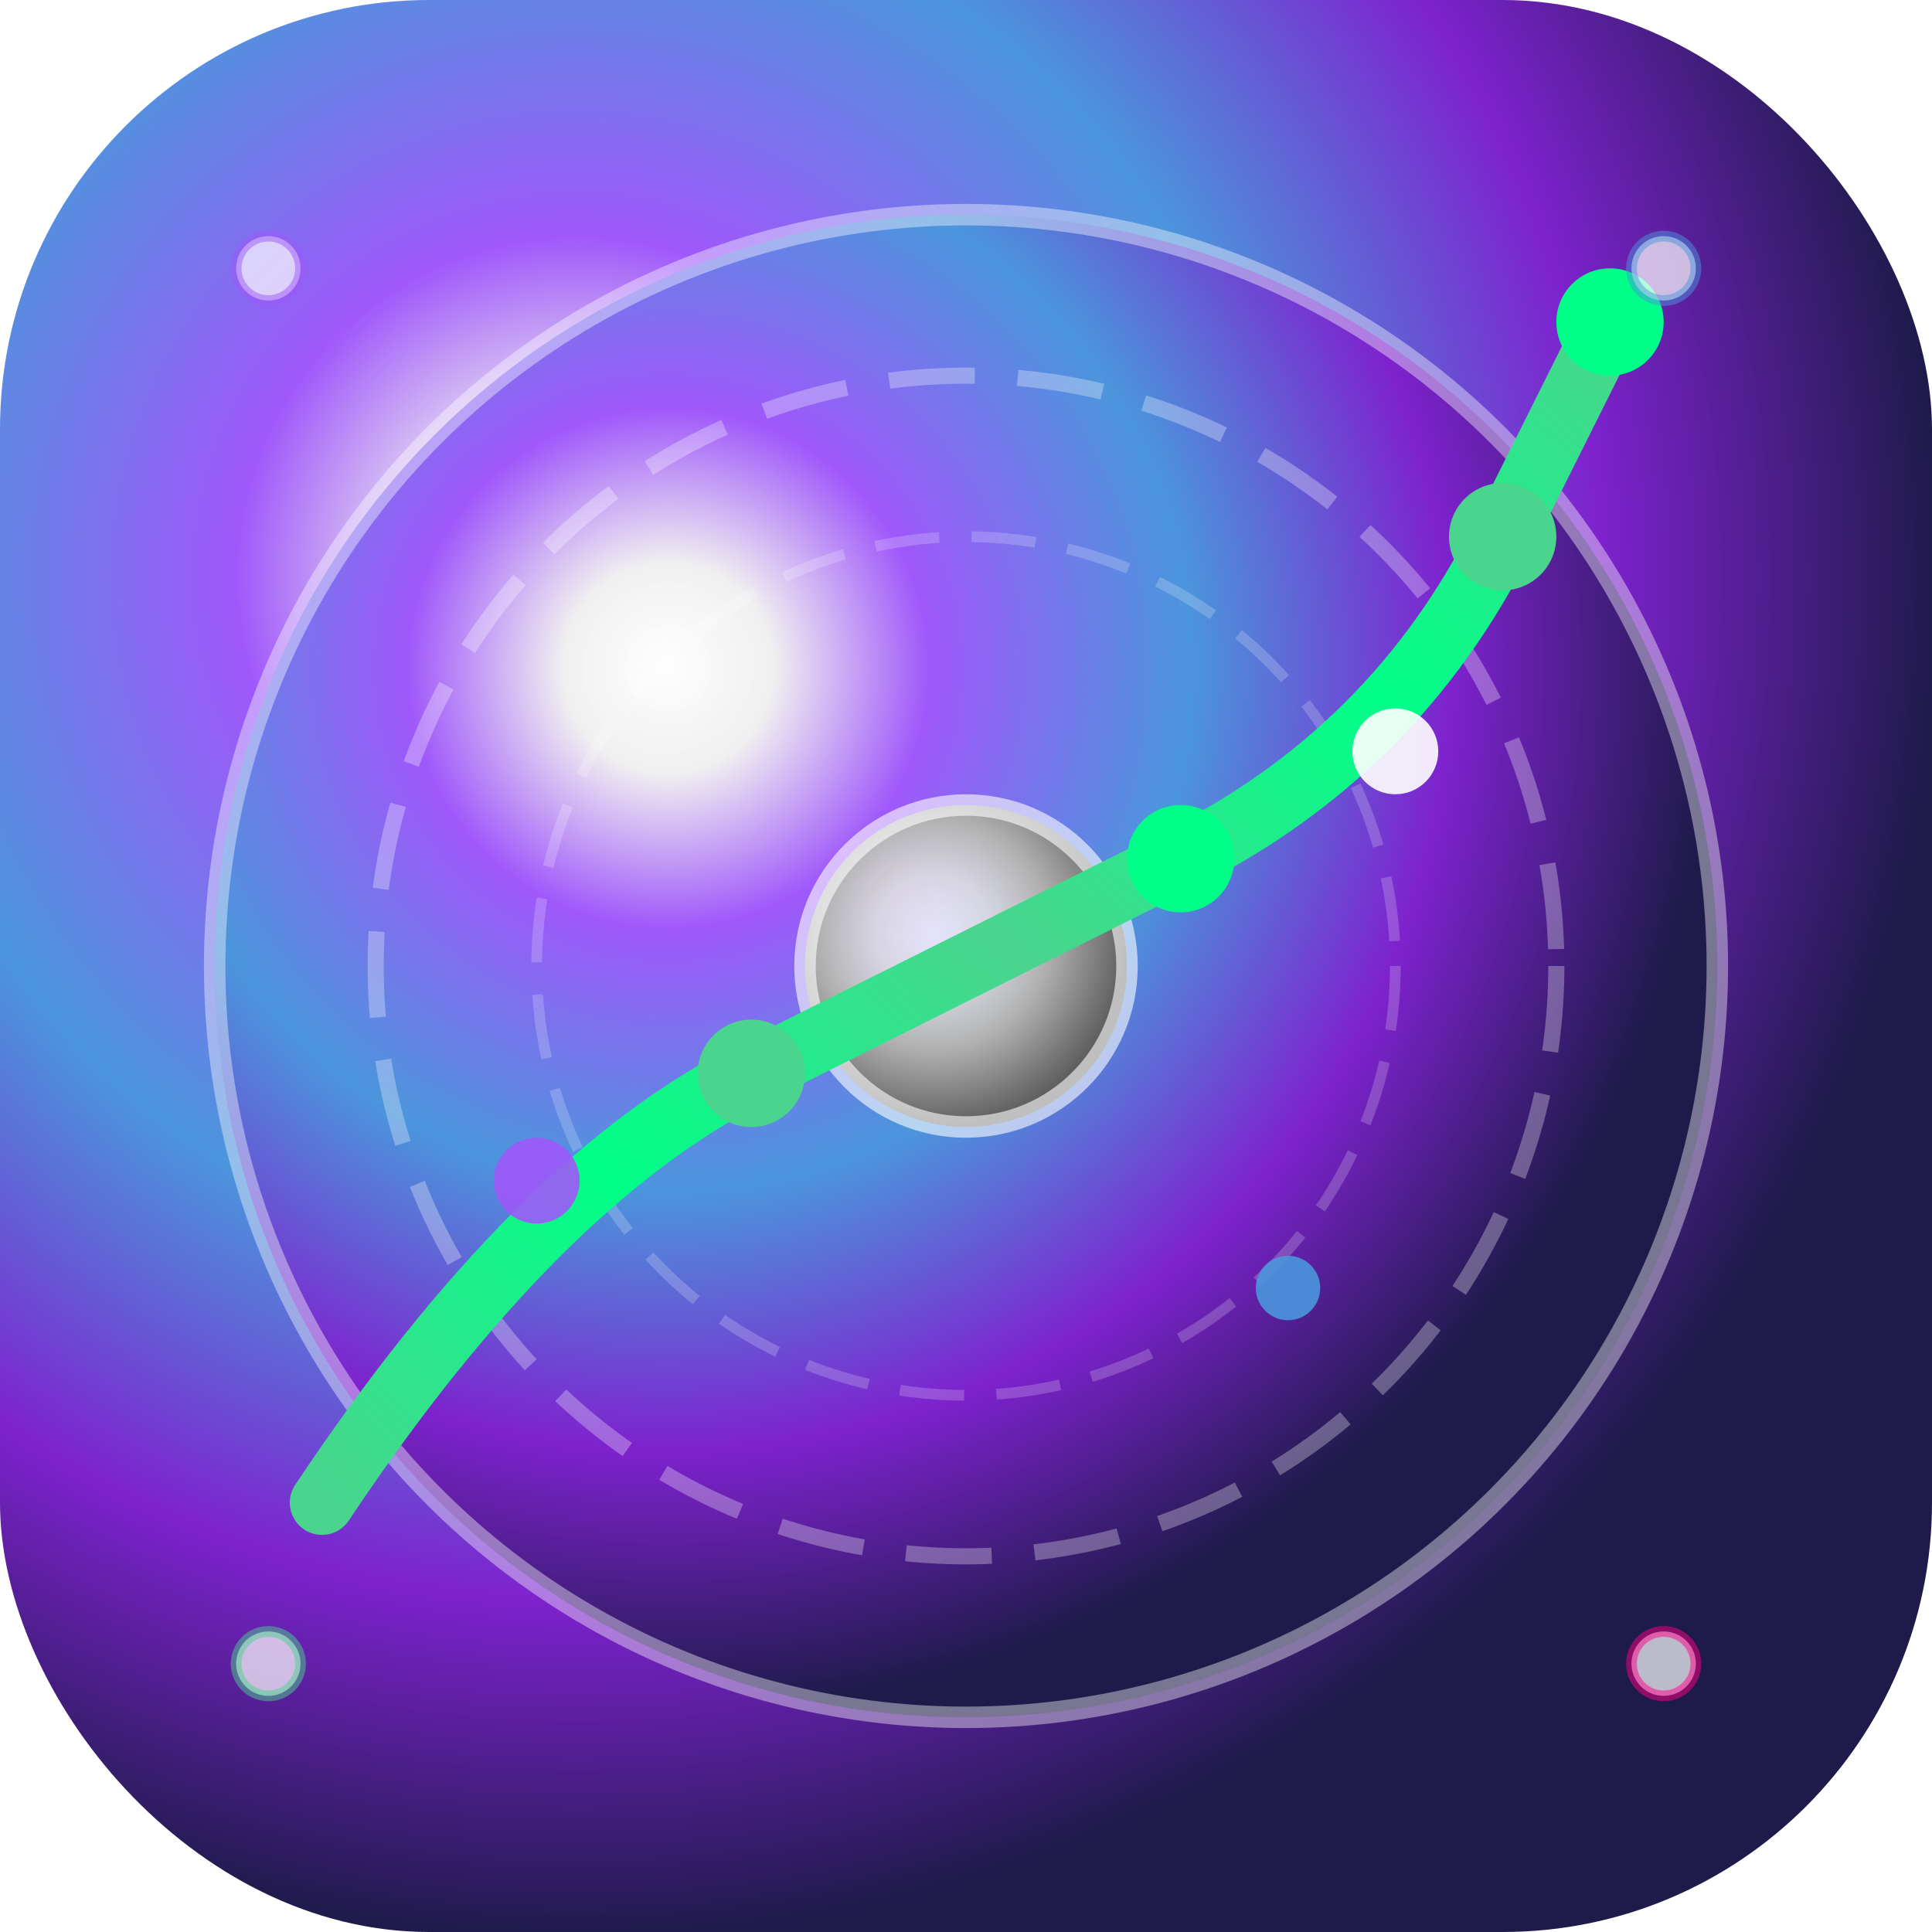 <svg xmlns="http://www.w3.org/2000/svg" viewBox="0 0 180 180">
  <defs>
    <!-- Premium metallic gradients -->
    <radialGradient id="sphereGradient180" cx="30%" cy="30%" r="70%">
      <stop offset="0%" stop-color="#ffffff" stop-opacity="0.95"/>
      <stop offset="10%" stop-color="#f0f0f0" stop-opacity="1"/>
      <stop offset="25%" stop-color="#9f58fa" stop-opacity="1"/>
      <stop offset="50%" stop-color="#4B96DC" stop-opacity="1"/>
      <stop offset="75%" stop-color="#7e22ce" stop-opacity="1"/>
      <stop offset="100%" stop-color="#1e1b4b" stop-opacity="1"/>
    </radialGradient>
    
    <!-- Market trend gradient -->
    <linearGradient id="trendGradient180" x1="0%" y1="100%" x2="100%" y2="0%">
      <stop offset="0%" stop-color="#4bd48e" stop-opacity="1"/>
      <stop offset="25%" stop-color="#00ff88" stop-opacity="1"/>
      <stop offset="50%" stop-color="#4bd48e" stop-opacity="1"/>
      <stop offset="75%" stop-color="#00ff88" stop-opacity="1"/>
      <stop offset="100%" stop-color="#4bd48e" stop-opacity="1"/>
    </linearGradient>
    
    <!-- Glow effects -->
    <filter id="glow180">
      <feGaussianBlur stdDeviation="3" result="coloredBlur"/>
      <feMerge> 
        <feMergeNode in="coloredBlur"/>
        <feMergeNode in="SourceGraphic"/>
      </feMerge>
    </filter>
    
    <filter id="innerGlow180">
      <feGaussianBlur stdDeviation="1.5" result="coloredBlur"/>
      <feMerge> 
        <feMergeNode in="coloredBlur"/>
        <feMergeNode in="SourceGraphic"/>
      </feMerge>
    </filter>
    
    <!-- Metallic surface -->
    <radialGradient id="metallic180" cx="40%" cy="40%" r="60%">
      <stop offset="0%" stop-color="#ffffff" stop-opacity="0.8"/>
      <stop offset="30%" stop-color="#e0e0e0" stop-opacity="0.9"/>
      <stop offset="60%" stop-color="#b0b0b0" stop-opacity="1"/>
      <stop offset="100%" stop-color="#606060" stop-opacity="1"/>
    </radialGradient>
  </defs>
  
  <!-- Rounded rectangle background for Apple Touch -->
  <rect x="0" y="0" width="180" height="180" rx="40" ry="40" fill="url(#sphereGradient180)"/>
  
  <!-- Main sphere -->
  <circle cx="90" cy="90" r="70" 
          fill="url(#sphereGradient180)" 
          stroke="rgba(255,255,255,0.4)" 
          stroke-width="2"
          filter="url(#glow180)"/>
  
  <!-- Tech rings -->
  <circle cx="90" cy="90" r="55" fill="none" stroke="rgba(255,255,255,0.3)" stroke-width="1.5" stroke-dasharray="8,4"/>
  <circle cx="90" cy="90" r="40" fill="none" stroke="rgba(255,255,255,0.2)" stroke-width="1" stroke-dasharray="6,3"/>
  
  <!-- Central quantum core -->
  <circle cx="90" cy="90" r="15" 
          fill="url(#metallic180)" 
          stroke="rgba(255,255,255,0.6)" 
          stroke-width="2"
          filter="url(#innerGlow180)"/>
  
  <!-- Market trend lines -->
  <path d="M 30 140 Q 50 110 70 100 T 110 80 T 140 50 T 150 30" 
        stroke="url(#trendGradient180)" 
        stroke-width="6" 
        fill="none" 
        stroke-linecap="round"
        filter="url(#glow180)"/>
  
  <!-- Data points -->
  <circle cx="70" cy="100" r="5" fill="#4bd48e" filter="url(#innerGlow180)"/>
  <circle cx="110" cy="80" r="5" fill="#00ff88" filter="url(#innerGlow180)"/>
  <circle cx="140" cy="50" r="5" fill="#4bd48e" filter="url(#innerGlow180)"/>
  <circle cx="150" cy="30" r="5" fill="#00ff88" filter="url(#innerGlow180)"/>
  
  <!-- Orbital elements -->
  <circle cx="130" cy="70" r="4" fill="rgba(255,255,255,0.9)" filter="url(#innerGlow180)"/>
  <circle cx="50" cy="110" r="4" fill="rgba(159,88,250,0.9)" filter="url(#innerGlow180)"/>
  <circle cx="120" cy="120" r="3" fill="rgba(75,150,220,0.9)" filter="url(#innerGlow180)"/>
  
  <!-- Corner accent elements -->
  <circle cx="25" cy="25" r="3" fill="rgba(255,255,255,0.7)" stroke="rgba(159,88,250,0.5)" stroke-width="1"/>
  <circle cx="155" cy="25" r="3" fill="rgba(255,255,255,0.7)" stroke="rgba(75,150,220,0.5)" stroke-width="1"/>
  <circle cx="25" cy="155" r="3" fill="rgba(255,255,255,0.7)" stroke="rgba(75,211,142,0.5)" stroke-width="1"/>
  <circle cx="155" cy="155" r="3" fill="rgba(255,255,255,0.7)" stroke="rgba(255,0,136,0.5)" stroke-width="1"/>
</svg>
